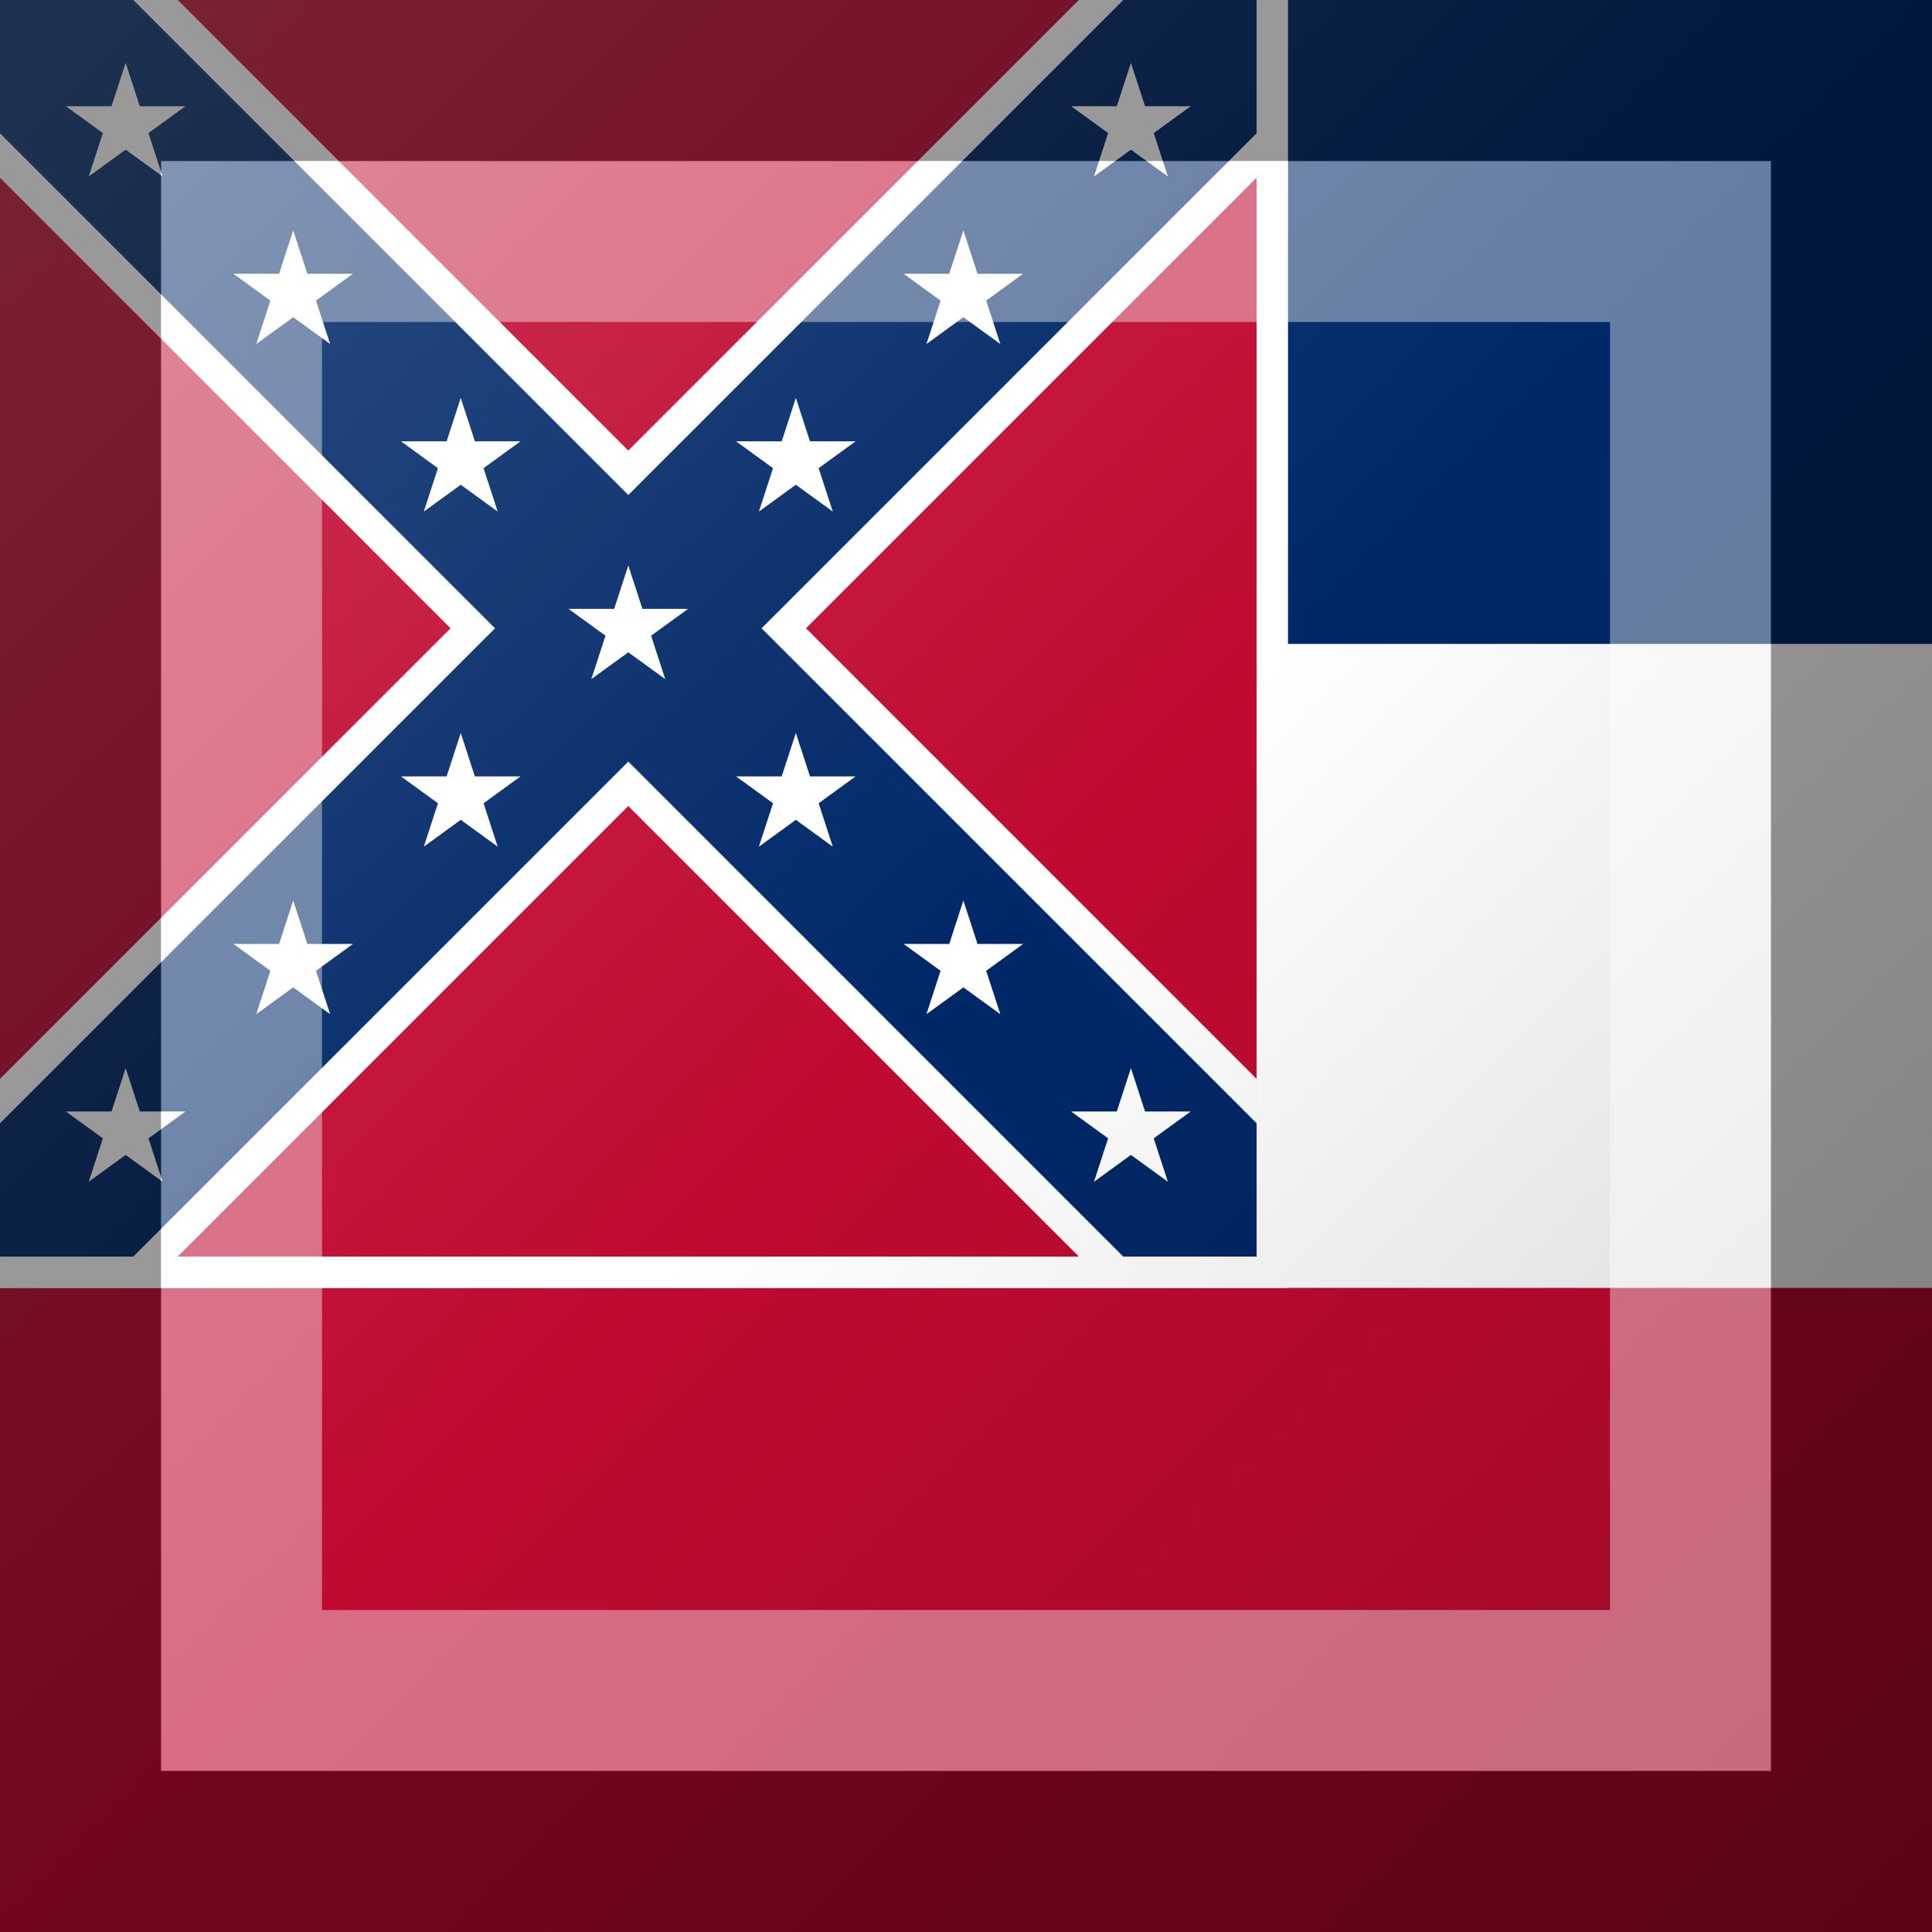 <?xml version="1.0"?>
<svg xmlns="http://www.w3.org/2000/svg" xmlns:xlink="http://www.w3.org/1999/xlink" version="1.1" width="360" height="360" viewBox="0 0 360 360">
<rect x="0" y="0" width="360" height="360" fill="#808080" stroke="none"/>
<!-- Generated by Kreative Vexillo v1.0 -->
<style>
.blue{fill:rgb(0,40,104);}
.red{fill:rgb(191,10,48);}
.white{fill:rgb(255,255,255);}
</style>
<defs>
<path id="star" d="M 0.0 -1.0 L 0.225 -0.309 L 0.951 -0.309 L 0.363 0.118 L 0.588 0.809 L 0.0 0.382 L -0.588 0.809 L -0.363 0.118 L -0.951 -0.309 L -0.225 -0.309 Z"/>
<linearGradient id="glaze" x1="0%" y1="0%" x2="100%" y2="100%">
<stop offset="0%" stop-color="rgb(255,255,255)" stop-opacity="0.2"/>
<stop offset="49.999%" stop-color="rgb(255,255,255)" stop-opacity="0.0"/>
<stop offset="50.001%" stop-color="rgb(0,0,0)" stop-opacity="0.0"/>
<stop offset="100%" stop-color="rgb(0,0,0)" stop-opacity="0.2"/>
</linearGradient>
</defs>
<g>
<g>
<rect x="0" y="0" width="360" height="120" class="blue"/>
<rect x="0" y="120" width="360" height="120" class="white"/>
<rect x="0" y="240" width="360" height="120" class="red"/>
</g>
<rect x="0" y="0" width="240" height="240" class="white"/>
<rect x="0" y="0" width="234.147" height="234.147" class="red"/>
<path d="M 0 0 L 0 33.113 L 83.96 117.073 L 83.96 117.073 L 0 201.033 L 0 201.033 L 0 234.147 L 33.113 234.147 L 117.073 150.187 L 201.033 234.147 L 234.147 234.147 L 234.147 201.033 L 150.187 117.073 L 234.147 33.113 L 234.147 0 L 201.033 0 L 117.073 83.96 L 117.073 83.96 L 33.113 0 Z" class="white"/>
<path d="M 0 0 L 0 24.835 L 92.238 117.073 L 92.238 117.073 L 0 209.311 L 0 209.311 L 0 234.147 L 24.835 234.147 L 117.073 141.908 L 117.073 141.908 L 209.311 234.147 L 234.147 234.147 L 234.147 209.311 L 141.908 117.073 L 141.908 117.073 L 234.147 24.835 L 234.147 0 L 209.311 0 L 117.073 92.238 L 24.835 0 Z" class="blue"/>
<use xlink:href="#star" transform="translate(117.073 117.073) scale(11.707 11.707) rotate(0)" class="white"/>
<g>
<use xlink:href="#star" transform="translate(85.854 85.854) scale(11.707 11.707) rotate(0)" class="white"/>
<use xlink:href="#star" transform="translate(148.293 85.854) scale(11.707 11.707) rotate(0)" class="white"/>
<use xlink:href="#star" transform="translate(85.854 148.293) scale(11.707 11.707) rotate(0)" class="white"/>
<use xlink:href="#star" transform="translate(148.293 148.293) scale(11.707 11.707) rotate(0)" class="white"/>
<use xlink:href="#star" transform="translate(54.634 54.634) scale(11.707 11.707) rotate(0)" class="white"/>
<use xlink:href="#star" transform="translate(179.512 54.634) scale(11.707 11.707) rotate(0)" class="white"/>
<use xlink:href="#star" transform="translate(54.634 179.512) scale(11.707 11.707) rotate(0)" class="white"/>
<use xlink:href="#star" transform="translate(179.512 179.512) scale(11.707 11.707) rotate(0)" class="white"/>
<use xlink:href="#star" transform="translate(23.415 23.415) scale(11.707 11.707) rotate(0)" class="white"/>
<use xlink:href="#star" transform="translate(210.732 23.415) scale(11.707 11.707) rotate(0)" class="white"/>
<use xlink:href="#star" transform="translate(23.415 210.732) scale(11.707 11.707) rotate(0)" class="white"/>
<use xlink:href="#star" transform="translate(210.732 210.732) scale(11.707 11.707) rotate(0)" class="white"/>
</g>
</g>
<g>
<rect x="0" y="0" width="360" height="360" fill="url(#glaze)"/>
<path d="M 30 30 L 330 30 L 330 330 L 30 330 Z M 60 60 L 60 300 L 300 300 L 300 60 Z" fill="rgb(255,255,255)" opacity="0.4"/>
<path d="M 0 0 L 360 0 L 360 360 L 0 360 Z M 30 30 L 30 330 L 330 330 L 330 30 Z" fill="rgb(0,0,0)" opacity="0.4"/>
</g>
</svg>
